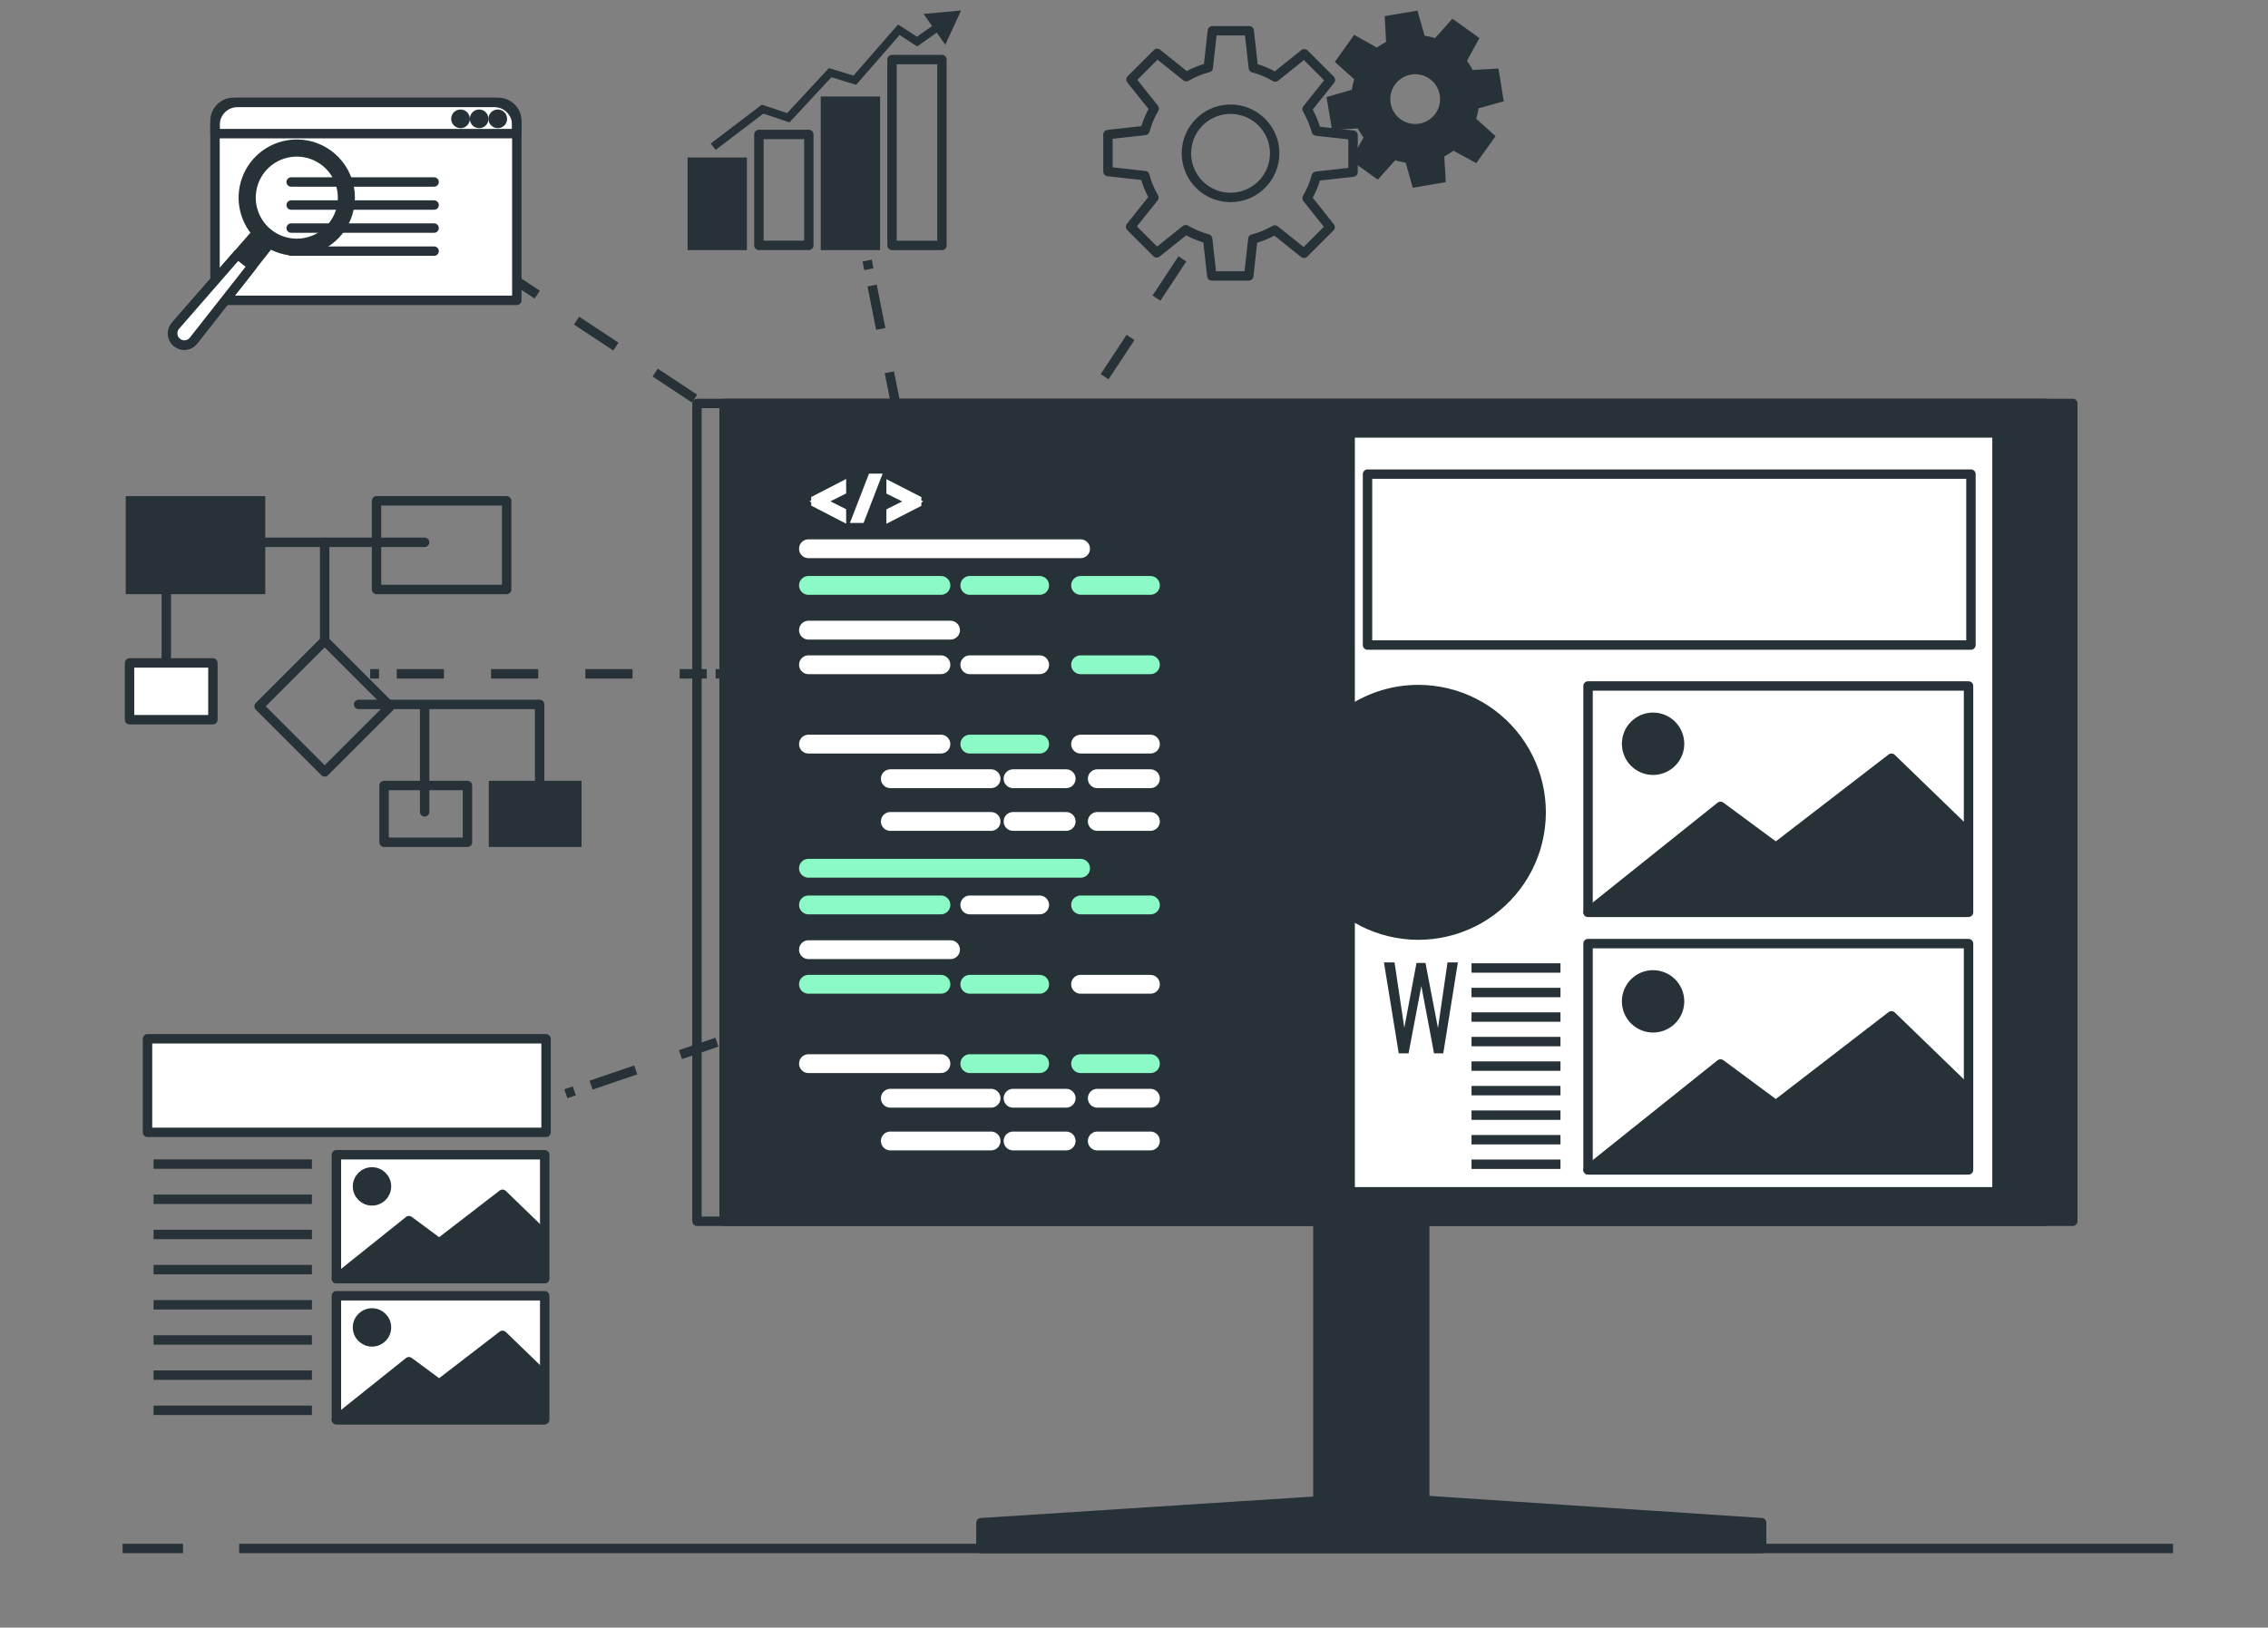 <svg width="241" height="173" viewBox="0 0 241 173" fill="none" xmlns="http://www.w3.org/2000/svg">
<rect x="0" y="0" width="241" height="173" fill="#808080" stroke="none"/>
<g clip-path="url(#clip0_15235_300906)">
<path d="M239.871 95.698C239.871 95.698 243.41 28.82 189.97 10.409C136.53 -8.001 109.633 5.525 92.645 22.808C75.658 40.091 69.995 51.363 50.53 53.617C31.065 55.872 13.016 59.629 3.814 84.802C-5.387 109.975 6.292 129.889 23.987 142.287C41.683 154.686 62.209 141.536 78.489 149.426C94.769 157.316 105.032 170.467 138.3 171.969C171.567 173.472 172.629 163.328 189.616 147.548C206.604 131.767 236.686 148.299 239.871 95.698Z" class="main-color-svg fill-opacity-svg" fill-opacity="0.3"/>
<path d="M151.393 118.451H140.039V164.263H151.393V118.451Z" fill="#263238" stroke="#263238" stroke-linecap="round" stroke-linejoin="round"/>
<path d="M220.253 42.883H76.945V129.806H220.253V42.883Z" fill="#263238" stroke="#263238" stroke-linecap="round" stroke-linejoin="round"/>
<path d="M217.368 42.883H74.061V129.806H217.368V42.883Z" class="main-color-svg" stroke="#263238" stroke-linecap="round" stroke-linejoin="round"/>
<path d="M212.202 46.017H79.223V126.676H212.202V46.017Z" fill="white" stroke="#263238" stroke-linecap="round" stroke-linejoin="round"/>
<path d="M212.202 121.818H79.223V126.676H212.202V121.818Z" fill="white" stroke="#263238" stroke-linecap="round" stroke-linejoin="round"/>
<path d="M146.334 159.127L104.234 161.847V164.586H187.194V161.847L146.334 159.127Z" fill="#263238" stroke="#263238" stroke-linecap="round" stroke-linejoin="round"/>
<path d="M212.202 46.017H79.223V126.676H212.202V46.017Z" fill="white" stroke="#263238" stroke-linecap="round" stroke-linejoin="round"/>
<path d="M125.639 27.516L114.236 44.803" stroke="#263238" stroke-miterlimit="10" stroke-dasharray="5 5"/>
<path d="M143.777 18.292V14.365L139.87 13.93C139.65 13.111 139.321 12.325 138.893 11.593L141.369 8.493L138.592 5.716L135.512 8.185C134.783 7.756 133.999 7.427 133.182 7.208L132.742 3.267H128.827L128.392 7.189C127.573 7.403 126.787 7.727 126.055 8.151L122.959 5.675L120.182 8.452L122.647 11.536C122.218 12.265 121.889 13.049 121.67 13.866L117.732 14.305V18.232L121.651 18.667C121.867 19.486 122.19 20.271 122.613 21.004L120.137 24.1L122.914 26.877L125.998 24.412C126.727 24.841 127.511 25.17 128.328 25.389L128.767 29.327H132.694L133.129 25.408C133.948 25.192 134.734 24.869 135.466 24.446L138.562 26.922L141.339 24.145L138.893 21.061C139.322 20.332 139.651 19.548 139.87 18.731L143.777 18.292ZM130.747 20.986C129.82 20.983 128.914 20.706 128.144 20.189C127.374 19.672 126.775 18.938 126.422 18.08C126.069 17.222 125.979 16.279 126.162 15.369C126.346 14.46 126.795 13.626 127.452 12.972C128.11 12.318 128.947 11.873 129.857 11.695C130.768 11.517 131.71 11.612 132.566 11.97C133.422 12.328 134.153 12.931 134.666 13.704C135.178 14.476 135.451 15.384 135.448 16.312C135.444 17.553 134.948 18.741 134.069 19.618C133.19 20.494 132 20.986 130.759 20.986H130.747Z" class="main-color-svg" stroke="#263238" stroke-linecap="round" stroke-linejoin="round"/>
<path d="M159.226 10.409L158.809 7.809L156.179 7.956C155.948 7.438 155.647 6.953 155.284 6.517L156.554 4.191L154.409 2.658L152.639 4.634C152.109 4.434 151.554 4.307 150.99 4.259L150.261 1.696L147.661 2.132L147.807 4.762C147.288 4.994 146.803 5.295 146.365 5.656L144.043 4.36L142.51 6.506L144.486 8.275C144.285 8.805 144.159 9.36 144.11 9.925L141.525 10.676L141.961 13.276L144.591 13.13C144.823 13.649 145.124 14.134 145.485 14.572L144.189 16.894L146.335 18.427L148.104 16.451C148.634 16.652 149.189 16.778 149.754 16.827L150.483 19.389L153.101 18.942L152.955 16.312C153.473 16.081 153.957 15.78 154.394 15.418L156.72 16.688L158.253 14.542L156.276 12.773C156.477 12.243 156.603 11.688 156.652 11.123L159.226 10.409ZM150.896 13.637C150.282 13.739 149.653 13.657 149.086 13.401C148.519 13.145 148.041 12.727 147.712 12.2C147.382 11.672 147.217 11.059 147.236 10.437C147.255 9.816 147.458 9.214 147.82 8.708C148.181 8.202 148.684 7.814 149.266 7.594C149.847 7.373 150.481 7.331 151.087 7.47C151.693 7.61 152.243 7.927 152.67 8.38C153.096 8.832 153.378 9.401 153.481 10.015C153.618 10.838 153.422 11.681 152.938 12.361C152.453 13.04 151.719 13.499 150.896 13.637Z" fill="#263238" stroke="#263238" stroke-miterlimit="10"/>
<path d="M92.143 27.695L92.327 28.616" stroke="#263238" stroke-miterlimit="10"/>
<path d="M92.672 30.349L95.253 43.341" stroke="#263238" stroke-miterlimit="10" stroke-dasharray="4.7 4.7"/>
<path d="M95.426 44.209L95.61 45.13" stroke="#263238" stroke-miterlimit="10"/>
<path d="M94.787 26.084H100.092V6.332H94.787V26.084Z" class="main-color-svg" stroke="#263238" stroke-linecap="round" stroke-linejoin="round"/>
<path d="M87.712 26.084H93.018V10.755H87.712V26.084Z" fill="#263238" stroke="#263238" stroke-miterlimit="10"/>
<path d="M80.642 26.08H85.947V14.29H80.642V26.08Z" class="main-color-svg" stroke="#263238" stroke-linecap="round" stroke-linejoin="round"/>
<path d="M73.562 26.084H78.867V17.239H73.562V26.084Z" fill="#263238" stroke="#263238" stroke-miterlimit="10"/>
<path d="M76.044 15.932L75.525 15.252L80.951 11.127L83.641 12.021L88.082 7.238L90.693 8.034L95.431 2.605L97.438 3.905L99.519 2.429L100.015 3.128L97.46 4.935L95.589 3.725L90.975 9.015L88.345 8.211L83.893 13.009L81.109 12.081L76.044 15.932Z" fill="#263238"/>
<path d="M100.449 4.754L102.125 1.113L98.135 1.481L100.449 4.754Z" fill="#263238"/>
<path d="M50.553 26.994L51.334 27.513" stroke="#263238" stroke-miterlimit="10"/>
<path d="M52.906 28.553L77.257 44.649" stroke="#263238" stroke-miterlimit="10" stroke-dasharray="5.01 5.01"/>
<path d="M78.041 45.171L78.823 45.686" stroke="#263238" stroke-miterlimit="10"/>
<path d="M25.241 10.883H52.518C53.154 10.883 53.764 11.135 54.213 11.585C54.663 12.034 54.916 12.644 54.916 13.28V31.923H22.848V13.28C22.848 12.645 23.1 12.036 23.548 11.586C23.997 11.137 24.606 10.884 25.241 10.883Z" fill="white" stroke="#263238" stroke-linecap="round" stroke-linejoin="round"/>
<path d="M30.938 19.344H46.128" stroke="#263238" stroke-linecap="round" stroke-linejoin="round"/>
<path d="M30.938 21.794H46.128" stroke="#263238" stroke-linecap="round" stroke-linejoin="round"/>
<path d="M30.938 24.243H46.128" stroke="#263238" stroke-linecap="round" stroke-linejoin="round"/>
<path d="M30.938 26.693H46.128" stroke="#263238" stroke-linecap="round" stroke-linejoin="round"/>
<path d="M54.916 14.204V12.844C54.916 12.324 54.709 11.825 54.341 11.457C53.973 11.089 53.474 10.883 52.954 10.883H24.805C24.548 10.883 24.293 10.934 24.055 11.032C23.817 11.131 23.602 11.275 23.42 11.457C23.238 11.64 23.094 11.856 22.996 12.094C22.897 12.332 22.847 12.587 22.848 12.844V14.204H54.916Z" class="main-color-svg" stroke="#263238" stroke-linecap="round" stroke-linejoin="round"/>
<path d="M49.429 12.63C49.429 12.531 49.4 12.435 49.346 12.354C49.291 12.272 49.213 12.209 49.122 12.171C49.032 12.134 48.932 12.124 48.835 12.144C48.739 12.163 48.651 12.211 48.581 12.28C48.512 12.35 48.465 12.439 48.447 12.535C48.428 12.632 48.438 12.732 48.476 12.822C48.514 12.913 48.579 12.99 48.661 13.044C48.743 13.098 48.839 13.126 48.937 13.126C49.068 13.125 49.193 13.072 49.285 12.979C49.378 12.886 49.429 12.761 49.429 12.63Z" fill="#263238" stroke="#263238" stroke-linecap="round" stroke-linejoin="round"/>
<path d="M51.41 12.63C51.41 12.532 51.381 12.436 51.326 12.354C51.272 12.273 51.194 12.209 51.104 12.171C51.013 12.134 50.913 12.124 50.817 12.143C50.721 12.162 50.633 12.21 50.563 12.279C50.494 12.348 50.447 12.437 50.428 12.533C50.408 12.629 50.418 12.729 50.456 12.819C50.493 12.91 50.557 12.988 50.638 13.042C50.72 13.097 50.816 13.126 50.914 13.126C51.045 13.126 51.172 13.073 51.265 12.98C51.358 12.887 51.41 12.761 51.41 12.63Z" fill="#263238" stroke="#263238" stroke-linecap="round" stroke-linejoin="round"/>
<path d="M53.388 12.63C53.388 12.532 53.359 12.436 53.305 12.354C53.25 12.273 53.173 12.209 53.082 12.171C52.992 12.134 52.892 12.124 52.796 12.143C52.7 12.162 52.611 12.21 52.542 12.279C52.472 12.348 52.425 12.437 52.406 12.533C52.387 12.629 52.397 12.729 52.434 12.819C52.472 12.91 52.535 12.988 52.617 13.042C52.699 13.097 52.794 13.126 52.892 13.126C53.024 13.126 53.15 13.073 53.243 12.98C53.336 12.887 53.388 12.761 53.388 12.63Z" fill="#263238" stroke="#263238" stroke-linecap="round" stroke-linejoin="round"/>
<path d="M18.779 36.409C18.651 36.303 18.546 36.173 18.47 36.026C18.394 35.879 18.347 35.718 18.334 35.553C18.321 35.387 18.341 35.221 18.392 35.064C18.444 34.906 18.527 34.761 18.636 34.636L27.653 24.3L29.029 25.427L20.545 36.225C20.442 36.355 20.315 36.463 20.17 36.543C20.025 36.622 19.865 36.672 19.701 36.69C19.536 36.707 19.37 36.691 19.211 36.643C19.053 36.594 18.906 36.515 18.779 36.409Z" fill="#263238" stroke="#263238" stroke-linejoin="round"/>
<path d="M25.248 27.05L18.635 34.636C18.531 34.761 18.452 34.906 18.404 35.061C18.355 35.217 18.338 35.381 18.353 35.543C18.368 35.706 18.414 35.864 18.49 36.008C18.566 36.152 18.669 36.28 18.795 36.385C18.92 36.489 19.065 36.568 19.221 36.616C19.376 36.664 19.54 36.682 19.702 36.667C19.865 36.652 20.023 36.605 20.167 36.53C20.311 36.454 20.439 36.35 20.544 36.225L26.8 28.267L25.248 27.05Z" fill="white" stroke="#263238" stroke-linejoin="round"/>
<path d="M35.158 16.631C34.293 15.914 33.234 15.47 32.117 15.355C30.999 15.24 29.872 15.459 28.879 15.984C27.886 16.509 27.07 17.317 26.536 18.306C26.002 19.294 25.773 20.419 25.878 21.537C25.983 22.656 26.418 23.718 27.127 24.59C27.836 25.462 28.787 26.104 29.861 26.435C30.934 26.766 32.082 26.771 33.159 26.45C34.236 26.129 35.193 25.495 35.909 24.63C36.385 24.055 36.743 23.393 36.963 22.68C37.183 21.967 37.26 21.218 37.19 20.475C37.121 19.732 36.905 19.01 36.556 18.351C36.208 17.691 35.733 17.107 35.158 16.631ZM28.436 24.75C27.696 24.137 27.154 23.317 26.879 22.396C26.604 21.475 26.609 20.492 26.892 19.573C27.175 18.655 27.725 17.84 28.471 17.234C29.217 16.627 30.126 16.256 31.084 16.166C32.041 16.076 33.004 16.272 33.849 16.729C34.695 17.186 35.387 17.884 35.836 18.734C36.285 19.584 36.473 20.548 36.374 21.505C36.275 22.461 35.895 23.367 35.282 24.108C34.875 24.599 34.374 25.006 33.81 25.304C33.246 25.603 32.628 25.787 31.992 25.847C31.357 25.906 30.715 25.84 30.105 25.652C29.495 25.464 28.928 25.157 28.436 24.75Z" fill="#263238" stroke="#263238" stroke-linejoin="round"/>
<path d="M39.336 71.621H40.275" stroke="#263238" stroke-miterlimit="10"/>
<path d="M42.16 71.621H75.1" stroke="#263238" stroke-miterlimit="10" stroke-dasharray="5.01 5.01"/>
<path d="M76.043 71.621H76.982" stroke="#263238" stroke-miterlimit="10"/>
<path d="M23.881 57.641H45.12" stroke="#263238" stroke-linecap="round" stroke-linejoin="round"/>
<path d="M34.5 68.105V57.641" stroke="#263238" stroke-linecap="round" stroke-linejoin="round"/>
<path d="M17.672 60.244V73.481" stroke="#263238" stroke-linecap="round" stroke-linejoin="round"/>
<path d="M38.107 74.871H57.344V86.507" stroke="#263238" stroke-linecap="round" stroke-linejoin="round"/>
<path d="M45.123 75.074V86.293" stroke="#263238" stroke-linecap="round" stroke-linejoin="round"/>
<path d="M27.688 53.233H13.861V62.653H27.688V53.233Z" fill="#263238" stroke="#263238" stroke-miterlimit="10"/>
<path d="M53.838 53.233H40.012V62.653H53.838V53.233Z" class="main-color-svg" stroke="#263238" stroke-linecap="round" stroke-linejoin="round"/>
<path d="M49.672 83.49H40.812V89.524H49.672V83.49Z" class="main-color-svg" stroke="#263238" stroke-linecap="round" stroke-linejoin="round"/>
<path d="M22.623 70.464H13.764V76.498H22.623V70.464Z" fill="white" stroke="#263238" stroke-linecap="round" stroke-linejoin="round"/>
<path d="M61.297 83.49H52.438V89.524H61.297V83.49Z" fill="#263238" stroke="#263238" stroke-miterlimit="10"/>
<path d="M34.5 68.106L27.531 75.075L34.5 82.044L41.469 75.075L34.5 68.106Z" class="main-color-svg" stroke="#263238" stroke-linecap="round" stroke-linejoin="round"/>
<path d="M60.131 116.254L61.021 115.949" stroke="#263238" stroke-miterlimit="10"/>
<path d="M62.807 115.34L76.182 110.771" stroke="#263238" stroke-miterlimit="10" stroke-dasharray="5.02 5.02"/>
<path d="M77.072 110.468L77.963 110.167" stroke="#263238" stroke-miterlimit="10"/>
<path d="M58.023 110.411H15.676V120.356H58.023V110.411Z" fill="white" stroke="#263238" stroke-linecap="round" stroke-linejoin="round"/>
<path d="M57.88 122.738H35.746V135.907H57.88V122.738Z" fill="white" stroke="#263238" stroke-linecap="round" stroke-linejoin="round"/>
<path d="M35.746 135.908L43.452 129.742L46.672 132.124L53.398 126.939L57.741 131.144V135.908H35.746Z" fill="#263238" stroke="#263238" stroke-linecap="round" stroke-linejoin="round"/>
<path d="M39.529 127.641C40.38 127.641 41.069 126.952 41.069 126.101C41.069 125.25 40.38 124.561 39.529 124.561C38.678 124.561 37.988 125.25 37.988 126.101C37.988 126.952 38.678 127.641 39.529 127.641Z" fill="#263238" stroke="#263238" stroke-linecap="round" stroke-linejoin="round"/>
<path d="M57.88 137.727H35.746V150.896H57.88V137.727Z" fill="white" stroke="#263238" stroke-linecap="round" stroke-linejoin="round"/>
<path d="M35.746 150.895L43.452 144.734L46.672 147.112L53.398 141.931L57.741 146.131V150.895H35.746Z" fill="#263238" stroke="#263238" stroke-linecap="round" stroke-linejoin="round"/>
<path d="M39.529 142.63C40.38 142.63 41.069 141.94 41.069 141.089C41.069 140.239 40.38 139.549 39.529 139.549C38.678 139.549 37.988 140.239 37.988 141.089C37.988 141.94 38.678 142.63 39.529 142.63Z" fill="#263238" stroke="#263238" stroke-linecap="round" stroke-linejoin="round"/>
<path d="M16.318 123.73H33.143" stroke="#263238" stroke-miterlimit="10"/>
<path d="M16.318 127.469H33.143" stroke="#263238" stroke-miterlimit="10"/>
<path d="M16.318 131.207H33.143" stroke="#263238" stroke-miterlimit="10"/>
<path d="M16.318 134.946H33.143" stroke="#263238" stroke-miterlimit="10"/>
<path d="M16.318 138.685H33.143" stroke="#263238" stroke-miterlimit="10"/>
<path d="M16.318 142.423H33.143" stroke="#263238" stroke-miterlimit="10"/>
<path d="M16.318 146.161H33.143" stroke="#263238" stroke-miterlimit="10"/>
<path d="M16.318 149.899H33.143" stroke="#263238" stroke-miterlimit="10"/>
<path d="M209.435 50.394H145.314V68.56H209.435V50.394Z" fill="white" stroke="#263238" stroke-linecap="round" stroke-linejoin="round"/>
<path d="M209.179 72.91H168.748V96.964H209.179V72.91Z" fill="white" stroke="#263238" stroke-linecap="round" stroke-linejoin="round"/>
<path d="M168.748 96.964L182.823 85.707L188.706 90.054L200.989 80.59L208.92 88.266V96.964H168.748Z" fill="#263238" stroke="#263238" stroke-linecap="round" stroke-linejoin="round"/>
<path d="M178.472 79.057C178.471 79.614 178.306 80.157 177.996 80.62C177.686 81.082 177.247 81.442 176.732 81.654C176.218 81.867 175.652 81.922 175.107 81.813C174.561 81.704 174.06 81.436 173.667 81.042C173.273 80.648 173.006 80.147 172.898 79.601C172.789 79.055 172.845 78.49 173.058 77.976C173.271 77.462 173.632 77.022 174.095 76.713C174.558 76.404 175.101 76.239 175.658 76.239C176.405 76.24 177.12 76.538 177.648 77.066C178.176 77.594 178.472 78.311 178.472 79.057Z" fill="#263238" stroke="#263238" stroke-linecap="round" stroke-linejoin="round"/>
<path d="M209.179 100.293H168.748V124.347H209.179V100.293Z" fill="white" stroke="#263238" stroke-linecap="round" stroke-linejoin="round"/>
<path d="M168.748 124.343L182.823 113.086L188.706 117.437L200.989 107.969L208.92 115.645V124.343H168.748Z" fill="#263238" stroke="#263238" stroke-linecap="round" stroke-linejoin="round"/>
<path d="M178.472 106.432C178.472 106.989 178.307 107.533 177.998 107.996C177.689 108.459 177.249 108.819 176.735 109.032C176.221 109.245 175.655 109.301 175.109 109.192C174.563 109.084 174.062 108.816 173.668 108.422C173.274 108.029 173.006 107.527 172.898 106.981C172.789 106.435 172.845 105.87 173.058 105.355C173.271 104.841 173.632 104.402 174.094 104.092C174.557 103.783 175.101 103.618 175.658 103.618C176.404 103.619 177.119 103.916 177.647 104.444C178.174 104.971 178.471 105.686 178.472 106.432Z" fill="#263238" stroke="#263238" stroke-linecap="round" stroke-linejoin="round"/>
<path d="M148.633 111.959L147.059 102.296H148.186L149.223 109.239L150.519 102.352H151.473L152.8 109.277L153.814 102.296H154.915L153.363 111.959H152.383L151.034 104.802L149.674 111.959H148.633Z" fill="#263238"/>
<path d="M156.365 102.886H165.818" stroke="#263238" stroke-miterlimit="10"/>
<path d="M156.365 105.493H165.818" stroke="#263238" stroke-miterlimit="10"/>
<path d="M156.365 108.101H165.818" stroke="#263238" stroke-miterlimit="10"/>
<path d="M156.365 110.708H165.818" stroke="#263238" stroke-miterlimit="10"/>
<path d="M156.365 113.315H165.818" stroke="#263238" stroke-miterlimit="10"/>
<path d="M156.365 115.923H165.818" stroke="#263238" stroke-miterlimit="10"/>
<path d="M156.365 118.53H165.818" stroke="#263238" stroke-miterlimit="10"/>
<path d="M156.365 121.138H165.818" stroke="#263238" stroke-miterlimit="10"/>
<path d="M156.365 123.746H165.818" stroke="#263238" stroke-miterlimit="10"/>
<path d="M150.72 73.294C148.138 73.29 145.613 74.057 143.469 75.496V46.013H79.221V126.673H143.469V97.194C145.163 98.325 147.099 99.044 149.121 99.293C151.143 99.543 153.195 99.315 155.113 98.628C157.032 97.942 158.763 96.816 160.167 95.34C161.572 93.865 162.612 92.081 163.204 90.131C163.795 88.182 163.922 86.121 163.574 84.113C163.226 82.106 162.412 80.208 161.199 78.571C159.986 76.935 158.406 75.605 156.586 74.688C154.767 73.772 152.758 73.294 150.72 73.294Z" fill="#263238" stroke="#263238" stroke-linecap="round" stroke-linejoin="round"/>
<path d="M85.908 58.325H114.824" stroke="white" stroke-width="2" stroke-linecap="round" stroke-linejoin="round"/>
<path d="M85.908 66.978H101.005" stroke="white" stroke-width="2" stroke-linecap="round" stroke-linejoin="round"/>
<path d="M85.908 62.222H99.983" stroke="#8CFAC7" stroke-width="2" stroke-linecap="round" stroke-linejoin="round"/>
<path d="M103.053 62.222H110.473" stroke="#8CFAC7" stroke-width="2" stroke-linecap="round" stroke-linejoin="round"/>
<path d="M114.824 62.222H122.245" stroke="#8CFAC7" stroke-width="2" stroke-linecap="round" stroke-linejoin="round"/>
<path d="M85.908 70.656H99.983" stroke="white" stroke-width="2" stroke-linecap="round" stroke-linejoin="round"/>
<path d="M103.053 70.656H110.473" stroke="white" stroke-width="2" stroke-linecap="round" stroke-linejoin="round"/>
<path d="M114.824 70.656H122.245" stroke="#8CFAC7" stroke-width="2" stroke-linecap="round" stroke-linejoin="round"/>
<path d="M85.908 79.091H99.983" stroke="white" stroke-width="2" stroke-linecap="round" stroke-linejoin="round"/>
<path d="M103.053 79.091H110.473" stroke="#8CFAC7" stroke-width="2" stroke-linecap="round" stroke-linejoin="round"/>
<path d="M114.824 79.091H122.245" stroke="white" stroke-width="2" stroke-linecap="round" stroke-linejoin="round"/>
<path d="M94.607 82.769H105.312" stroke="white" stroke-width="2" stroke-linecap="round" stroke-linejoin="round"/>
<path d="M107.648 82.769H113.292" stroke="white" stroke-width="2" stroke-linecap="round" stroke-linejoin="round"/>
<path d="M116.598 82.769H122.245" stroke="white" stroke-width="2" stroke-linecap="round" stroke-linejoin="round"/>
<path d="M94.607 87.311H105.312" stroke="white" stroke-width="2" stroke-linecap="round" stroke-linejoin="round"/>
<path d="M107.648 87.311H113.292" stroke="white" stroke-width="2" stroke-linecap="round" stroke-linejoin="round"/>
<path d="M116.598 87.311H122.245" stroke="white" stroke-width="2" stroke-linecap="round" stroke-linejoin="round"/>
<path d="M85.908 92.286H114.824" stroke="#8CFAC7" stroke-width="2" stroke-linecap="round" stroke-linejoin="round"/>
<path d="M85.908 100.939H101.005" stroke="white" stroke-width="2" stroke-linecap="round" stroke-linejoin="round"/>
<path d="M85.908 96.183H99.983" stroke="#8CFAC7" stroke-width="2" stroke-linecap="round" stroke-linejoin="round"/>
<path d="M103.053 96.183H110.473" stroke="white" stroke-width="2" stroke-linecap="round" stroke-linejoin="round"/>
<path d="M114.824 96.183H122.245" stroke="#8CFAC7" stroke-width="2" stroke-linecap="round" stroke-linejoin="round"/>
<path d="M85.908 104.618H99.983" stroke="#8CFAC7" stroke-width="2" stroke-linecap="round" stroke-linejoin="round"/>
<path d="M103.053 104.618H110.473" stroke="#8CFAC7" stroke-width="2" stroke-linecap="round" stroke-linejoin="round"/>
<path d="M114.824 104.618H122.245" stroke="white" stroke-width="2" stroke-linecap="round" stroke-linejoin="round"/>
<path d="M85.908 113.053H99.983" stroke="white" stroke-width="2" stroke-linecap="round" stroke-linejoin="round"/>
<path d="M103.053 113.053H110.473" stroke="#8CFAC7" stroke-width="2" stroke-linecap="round" stroke-linejoin="round"/>
<path d="M114.824 113.053H122.245" stroke="#8CFAC7" stroke-width="2" stroke-linecap="round" stroke-linejoin="round"/>
<path d="M94.607 116.73H105.312" stroke="white" stroke-width="2" stroke-linecap="round" stroke-linejoin="round"/>
<path d="M107.648 116.73H113.292" stroke="white" stroke-width="2" stroke-linecap="round" stroke-linejoin="round"/>
<path d="M116.598 116.73H122.245" stroke="white" stroke-width="2" stroke-linecap="round" stroke-linejoin="round"/>
<path d="M94.607 121.273H105.312" stroke="white" stroke-width="2" stroke-linecap="round" stroke-linejoin="round"/>
<path d="M107.648 121.273H113.292" stroke="white" stroke-width="2" stroke-linecap="round" stroke-linejoin="round"/>
<path d="M116.598 121.273H122.245" stroke="white" stroke-width="2" stroke-linecap="round" stroke-linejoin="round"/>
<path d="M86.697 53.133L89.414 51.731V52.137L87.126 53.287L89.414 54.433V54.839L86.697 53.437V53.133Z" fill="white" stroke="white" stroke-miterlimit="10"/>
<path d="M91.041 55.087L92.683 50.841H93.059L91.421 55.087H91.041Z" fill="white" stroke="white" stroke-miterlimit="10"/>
<path d="M97.406 53.459L94.689 54.853V54.447L96.996 53.302L94.689 52.152V51.746L97.406 53.14V53.459Z" fill="white" stroke="white" stroke-miterlimit="10"/>
<path d="M25.414 164.586H230.908" stroke="#263238" stroke-miterlimit="10"/>
<path d="M13.027 164.586H19.448" stroke="#263238" stroke-miterlimit="10"/>
</g>
<defs>
<clipPath id="clip0_15235_300906">
<rect width="240" height="172.035" fill="white" transform="translate(0.586 0.317)"/>
</clipPath>
</defs>
</svg>
